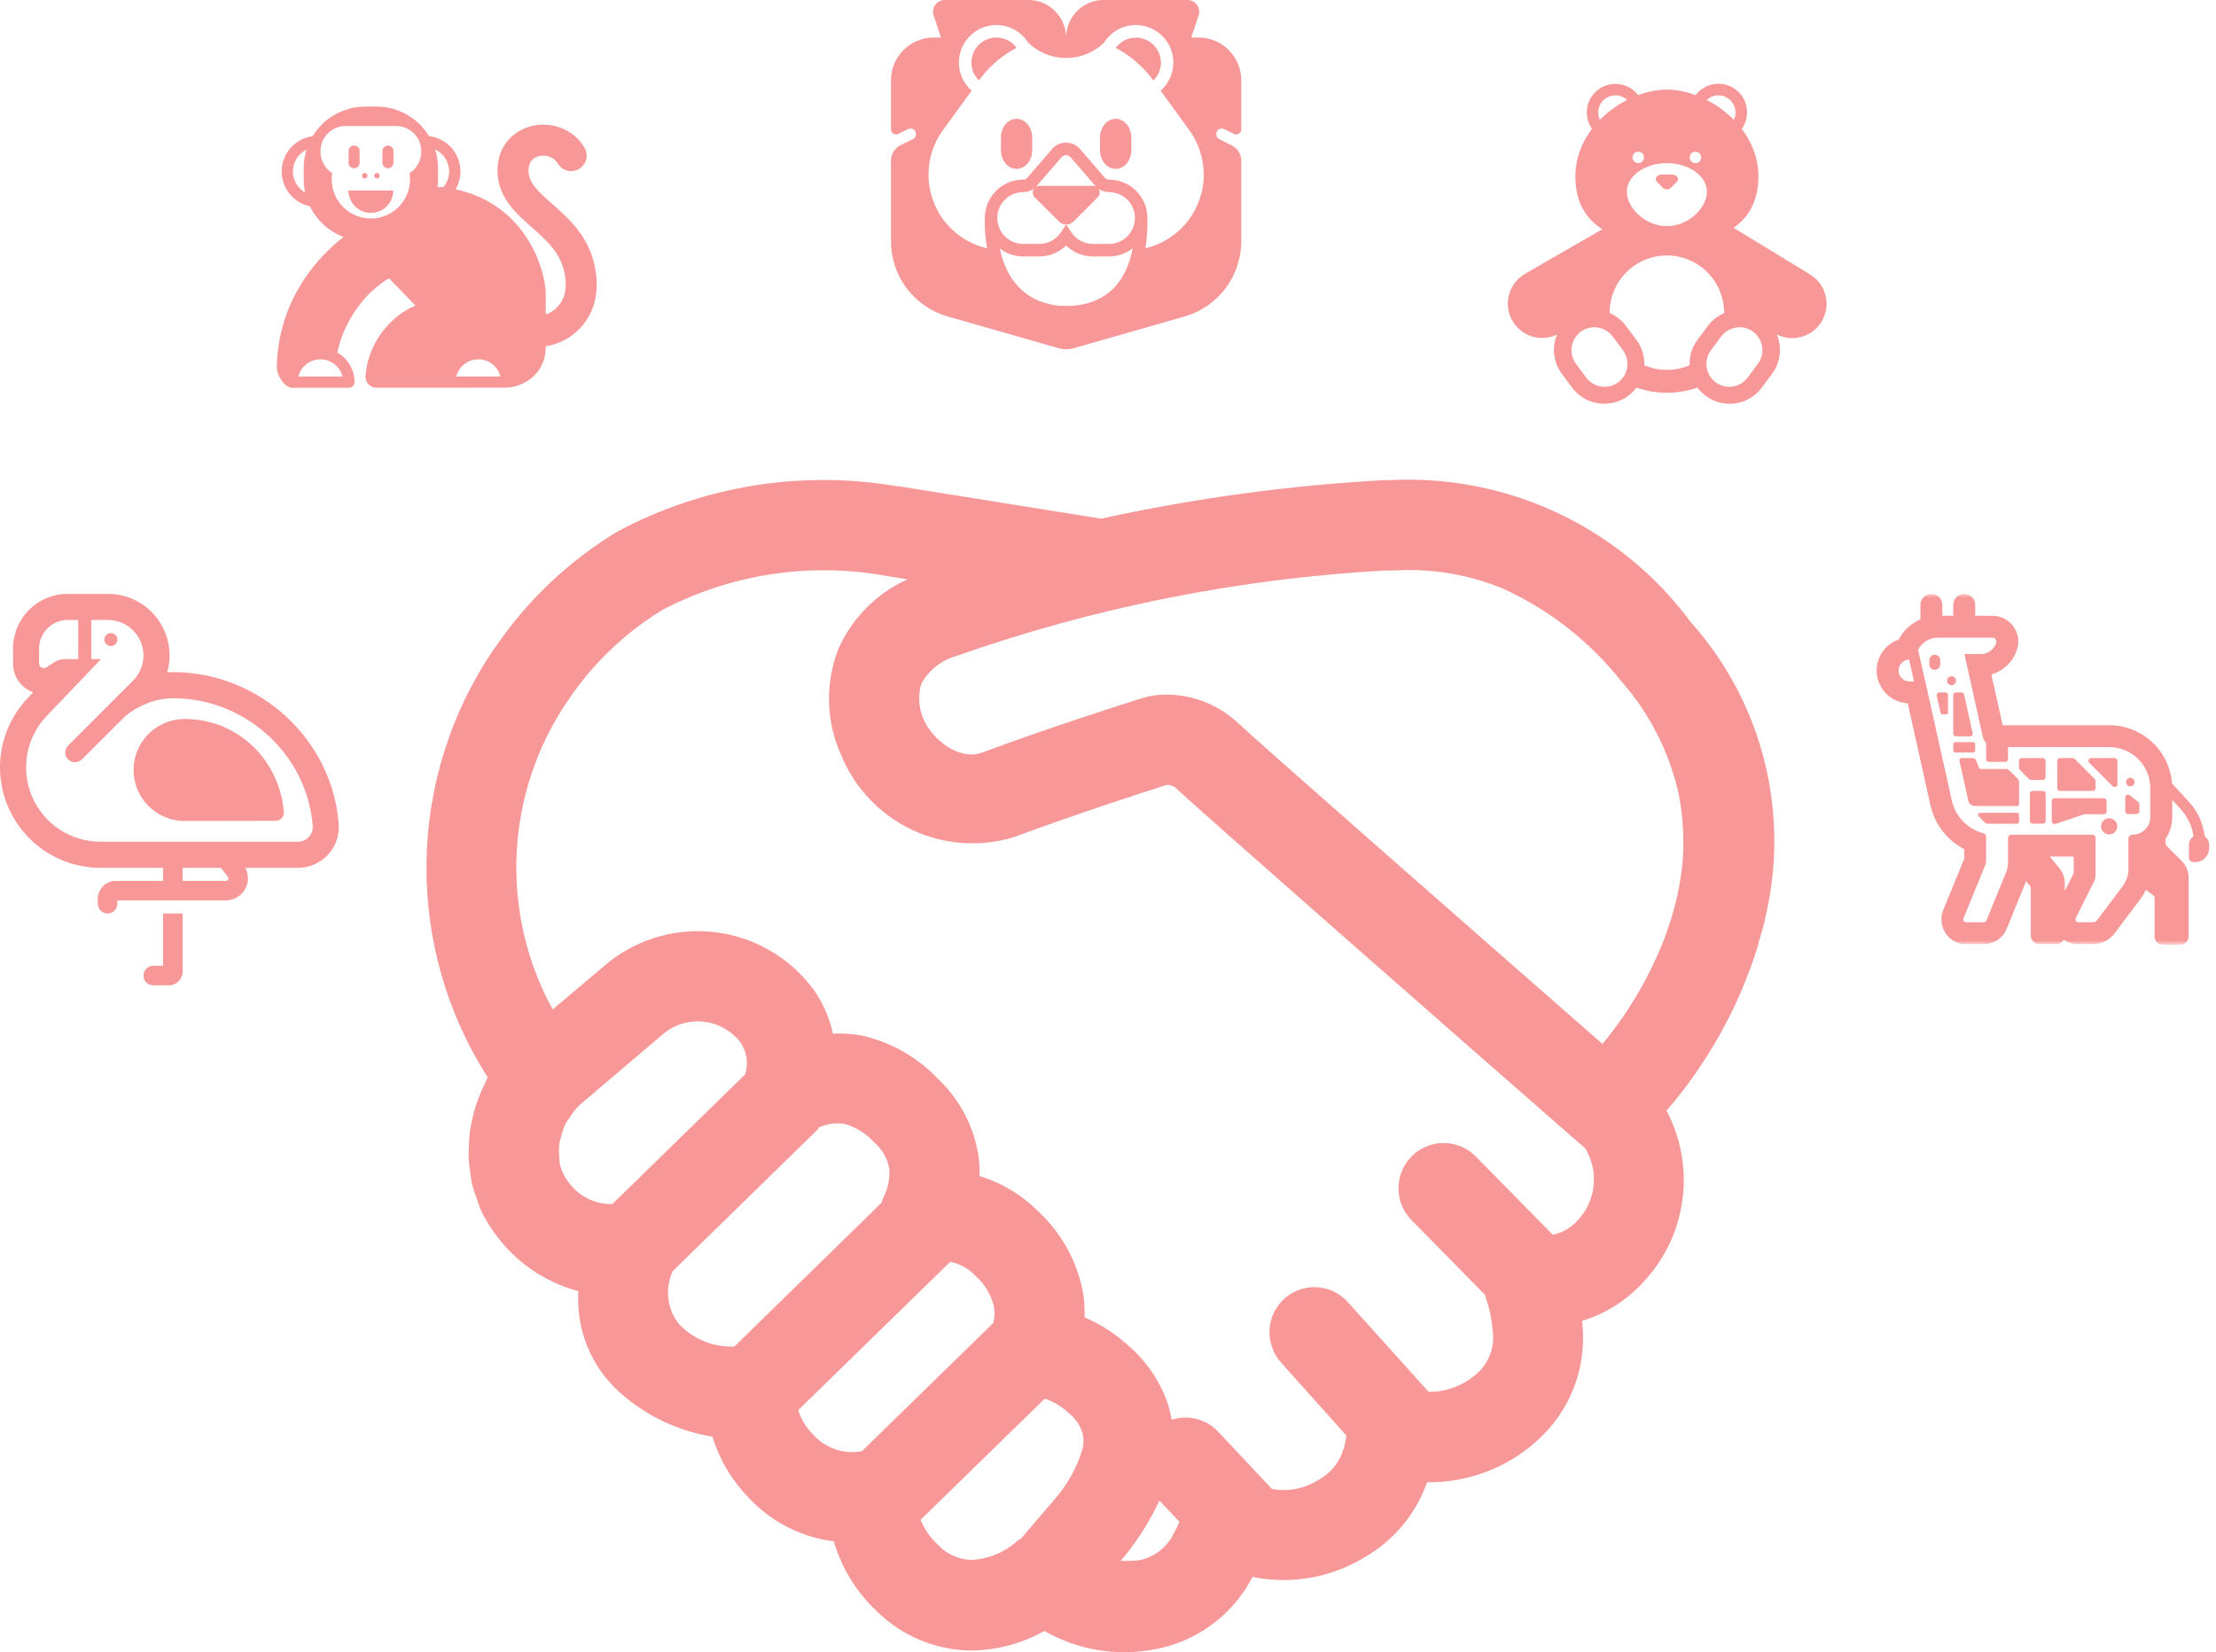 <svg width="291" height="217" viewBox="0 0 291 217" fill="none" xmlns="http://www.w3.org/2000/svg">
<path d="M24.237 94.43C31.227 94.43 36.692 99.792 37.275 106.628C37.326 107.279 36.812 107.827 36.161 107.81L24.237 107.827C22.46 107.827 20.757 107.121 19.5 105.865C18.244 104.609 17.538 102.905 17.538 101.128C17.538 99.352 18.244 97.648 19.5 96.392C20.757 95.135 22.46 94.43 24.237 94.43ZM14.557 84.853C14.784 84.853 15.002 84.763 15.163 84.602C15.324 84.441 15.414 84.223 15.414 83.996C15.414 83.769 15.324 83.551 15.163 83.391C15.002 83.23 14.784 83.14 14.557 83.14C14.33 83.14 14.112 83.23 13.952 83.391C13.791 83.551 13.701 83.769 13.701 83.996C13.701 84.223 13.791 84.441 13.952 84.602C14.112 84.763 14.33 84.853 14.557 84.853Z" fill="#F89797"/>
<path d="M22.995 88.279H22.712C22.46 88.279 22.209 88.288 21.955 88.305C22.299 87.102 22.359 85.835 22.13 84.605C21.901 83.374 21.39 82.214 20.636 81.215C19.882 80.216 18.907 79.405 17.787 78.847C16.666 78.29 15.432 77.999 14.18 78H8.887C6.983 78 5.157 78.756 3.811 80.103C2.465 81.449 1.708 83.275 1.708 85.178V87.149C1.708 88.975 2.866 90.381 4.353 90.935L3.673 91.647C1.882 93.514 0.679 95.867 0.215 98.412C-0.25 100.957 0.044 103.583 1.059 105.962C2.075 108.342 3.767 110.37 5.927 111.795C8.086 113.22 10.617 113.979 13.204 113.978H21.41V115.691H15.208C13.906 115.691 12.844 116.753 12.844 118.055V118.689C12.844 119.391 13.427 119.974 14.129 119.974C14.832 119.974 15.414 119.408 15.414 118.672V118.261H29.599C30.73 118.261 31.792 117.627 32.272 116.616C32.473 116.203 32.572 115.748 32.561 115.289C32.55 114.83 32.428 114.38 32.207 113.978H39.125C42.214 113.978 44.749 111.35 44.475 108.158C43.588 97.097 34.165 88.421 22.995 88.279ZM23.98 115.691V113.978H29.002L29.925 115.16C30.028 115.297 29.993 115.417 29.959 115.502C29.925 115.588 29.839 115.691 29.668 115.691H23.98ZM15.877 94.635C16.716 93.71 17.96 92.905 19.332 92.376C20.409 91.949 21.554 91.722 22.712 91.706H22.952C32.392 91.826 40.324 99.175 41.061 108.444C41.164 109.592 40.256 110.551 39.125 110.551H13.204C11.288 110.553 9.414 109.992 7.815 108.937C6.216 107.882 4.962 106.38 4.21 104.618C3.457 102.856 3.24 100.912 3.584 99.027C3.928 97.143 4.819 95.401 6.145 94.019L13.272 86.566H11.988V81.426H14.18C15.633 81.426 16.934 82.095 17.788 83.14C18.47 83.97 18.842 85.012 18.84 86.086C18.84 87.32 18.344 88.519 17.47 89.393L8.938 97.925C8.441 98.422 8.441 99.244 8.938 99.741C9.435 100.238 10.257 100.238 10.754 99.741L15.877 94.635ZM10.274 81.426V86.566H8.503C8.009 86.566 7.514 86.72 7.105 86.994L6.077 87.663C5.984 87.72 5.878 87.752 5.769 87.755C5.66 87.758 5.552 87.732 5.456 87.68C5.36 87.628 5.28 87.551 5.224 87.458C5.167 87.364 5.136 87.258 5.135 87.149V85.178C5.135 84.856 5.176 84.534 5.258 84.222L5.27 84.173L5.297 84.084C5.532 83.315 6.007 82.641 6.654 82.163C7.3 81.684 8.083 81.426 8.887 81.426H10.274ZM21.41 126.844V119.974H23.98V127.615C23.98 128.608 23.158 129.414 22.164 129.414H20.125C19.785 129.414 19.458 129.278 19.217 129.037C18.976 128.796 18.84 128.47 18.84 128.129C18.84 127.788 18.976 127.461 19.217 127.22C19.458 126.979 19.785 126.844 20.125 126.844H21.41Z" fill="#F89797"/>
<path d="M231.065 123.353C231.26 122.654 231.491 121.972 231.656 121.261C231.692 121.119 231.703 120.977 231.739 120.835C233.427 114.002 233.42 106.858 231.72 100.028C230.019 93.198 226.676 86.89 221.983 81.655C217.656 75.82 212.017 71.09 205.526 67.849C199.034 64.608 191.872 62.947 184.621 63.001H184.313C183.722 63.001 183.061 63.043 182.434 63.061H181.719C169.231 63.752 156.818 65.444 144.599 68.121L118.145 63.884H117.938C105.338 61.701 92.371 63.786 81.083 69.81C74.724 73.653 69.263 78.822 65.07 84.967L64.828 85.293L64.68 85.501C59.133 93.752 56.117 103.452 56.003 113.403C55.89 123.354 58.684 133.12 64.042 141.497C63.93 141.698 63.865 141.924 63.758 142.131C63.246 143.158 62.81 144.222 62.452 145.313C62.263 145.905 62.121 146.534 61.986 147.15C61.879 147.654 61.773 148.151 61.702 148.655C61.629 149.283 61.586 149.913 61.572 150.545C61.572 151.055 61.513 151.553 61.536 152.056C61.578 152.72 61.655 153.378 61.761 154.035C61.832 154.503 61.867 154.972 61.974 155.434C62.151 156.163 62.387 156.88 62.659 157.579C62.795 157.952 62.884 158.337 63.049 158.705C63.534 159.789 64.125 160.814 64.822 161.774C67.495 165.613 71.44 168.376 75.954 169.572C75.786 172.099 76.205 174.63 77.18 176.967C78.154 179.303 79.656 181.38 81.568 183.035C84.954 186.01 89.107 187.969 93.551 188.688C94.467 191.668 96.075 194.388 98.237 196.628C101.188 199.836 105.175 201.893 109.494 202.435C110.522 205.949 112.472 209.125 115.143 211.62C118.434 214.867 122.842 216.716 127.457 216.775C130.851 216.759 134.185 215.874 137.142 214.203C141.538 216.727 146.691 217.581 151.666 216.609C154.278 216.13 156.752 215.08 158.914 213.535C161.076 211.99 162.872 209.987 164.176 207.667C164.3 207.472 164.371 207.3 164.483 207.104C169.505 208.135 174.735 207.229 179.125 204.568C182.986 202.382 185.925 198.866 187.398 194.673C192.68 194.744 197.798 192.836 201.739 189.31C203.899 187.417 205.576 185.034 206.63 182.359C207.685 179.684 208.086 176.795 207.802 173.933C207.802 173.767 207.76 173.637 207.748 173.477C210.832 172.55 213.606 170.799 215.773 168.411C218.574 165.449 220.377 161.68 220.928 157.636C221.479 153.592 220.751 149.477 218.845 145.87C224.158 139.715 228.177 132.548 230.663 124.799C230.805 124.342 230.923 123.845 231.065 123.353ZM220.949 113.279C220.654 116.259 220.002 119.191 219.005 122.014L218.816 122.606C216.852 127.878 214.02 132.781 210.437 137.112C191.9 120.888 164.938 97.209 162.722 95.088C160.162 92.631 156.763 91.249 153.22 91.225C152.122 91.215 151.028 91.373 149.976 91.693C146.23 92.878 137.024 95.841 128.988 98.833C125.915 99.977 122.405 97.055 121.335 94.567C120.626 93.073 120.508 91.367 120.993 89.791C121.956 88.043 123.575 86.745 125.489 86.188C143.667 79.78 162.658 75.99 181.897 74.929H182.612C183.267 74.929 183.917 74.882 184.52 74.87C188.934 74.797 193.315 75.63 197.396 77.317C203.447 80.084 208.76 84.246 212.901 89.465C216.597 93.659 219.182 98.719 220.417 104.178L220.47 104.45C220.755 105.909 220.934 107.386 221.008 108.871C221.026 109.351 221.055 109.955 221.055 110.489C221.055 111.348 221.055 112.201 220.955 113.048L220.949 113.279ZM73.49 152.738C73.449 152.483 73.449 152.204 73.449 151.938C73.384 151.367 73.384 150.79 73.449 150.219C73.514 149.883 73.599 149.55 73.703 149.224C73.821 148.696 73.999 148.181 74.211 147.689C74.406 147.334 74.631 146.99 74.879 146.67C75.231 146.092 75.658 145.564 76.149 145.1L76.185 145.07L87.3 135.619C88.038 135.048 88.882 134.63 89.781 134.387C90.681 134.144 91.62 134.081 92.545 134.202C93.469 134.323 94.36 134.625 95.168 135.092C95.975 135.559 96.683 136.181 97.25 136.922C97.664 137.529 97.932 138.223 98.034 138.951C98.137 139.678 98.071 140.42 97.841 141.118L80.41 158.148C79.207 158.169 78.018 157.878 76.961 157.301C75.903 156.725 75.013 155.883 74.377 154.859C73.938 154.221 73.636 153.499 73.49 152.738ZM88.357 166.929L107.485 148.24L107.396 148.151C108.472 147.614 109.688 147.423 110.877 147.606C112.395 148.021 113.766 148.874 114.812 150.059C115.852 150.948 116.549 152.169 116.785 153.52C116.873 154.889 116.574 156.254 115.923 157.46C115.863 157.625 115.811 157.793 115.769 157.964L96.441 176.849C95.085 176.908 93.732 176.674 92.474 176.163C91.216 175.652 90.082 174.875 89.149 173.886C88.382 172.917 87.901 171.751 87.761 170.521C87.621 169.291 87.828 168.047 88.357 166.929ZM104.814 185.21L124.786 165.72C126.057 165.975 127.221 166.627 128.107 167.581C129.332 168.657 130.185 170.095 130.542 171.687C130.635 172.373 130.605 173.069 130.453 173.744L113.181 190.602C112.029 190.816 110.841 190.733 109.73 190.36C108.618 189.987 107.62 189.336 106.829 188.469C105.906 187.56 105.215 186.442 104.814 185.21ZM123.35 203.057C122.282 202.111 121.438 200.937 120.88 199.62L137.195 183.699C138.359 184.084 139.423 184.718 140.315 185.553C141.148 186.221 141.777 187.11 142.129 188.119C142.33 188.866 142.33 189.653 142.129 190.4C141.391 192.791 140.161 194.999 138.519 196.883L134.052 202.097H134.087C133.939 202.192 133.774 202.234 133.638 202.34C131.972 203.865 129.828 204.76 127.575 204.87C125.985 204.844 124.468 204.193 123.35 203.057ZM149.787 204.876C148.913 205.013 148.032 205.054 147.152 204.995L147.589 204.485L147.731 204.313L147.737 204.319C149.528 202.1 151.044 199.67 152.251 197.084L154.863 199.857C154.649 200.416 154.392 200.957 154.095 201.475C153.674 202.327 153.069 203.074 152.323 203.663C151.578 204.251 150.712 204.666 149.787 204.876ZM187.605 182.804L177.093 171.125C176.19 170.065 174.944 169.36 173.573 169.131C172.203 168.903 170.796 169.166 169.6 169.876C168.404 170.585 167.496 171.694 167.036 173.009C166.575 174.323 166.592 175.759 167.083 177.062C167.356 177.801 167.774 178.478 168.312 179.053L176.797 188.534C176.738 189.138 176.614 189.737 176.425 190.311C175.933 191.99 174.81 193.411 173.293 194.276C171.446 195.491 169.204 195.949 167.03 195.556L159.939 188.006C159.173 187.199 158.195 186.626 157.117 186.355C156.04 186.083 154.908 186.123 153.853 186.472C153.761 185.896 153.637 185.326 153.48 184.765C152.505 181.669 150.69 178.905 148.239 176.783C146.522 175.212 144.555 173.94 142.419 173.021C142.46 171.918 142.391 170.815 142.212 169.726C141.45 165.691 139.428 162.003 136.439 159.196C134.266 156.99 131.579 155.361 128.621 154.456C128.651 153.662 128.621 152.874 128.533 152.086C127.98 148.095 126.078 144.415 123.144 141.663C120.472 138.858 117.039 136.899 113.27 136.028C111.987 135.779 110.68 135.69 109.376 135.761C108.912 133.56 107.974 131.487 106.628 129.687C105.111 127.712 103.22 126.056 101.064 124.814C98.908 123.572 96.529 122.769 94.063 122.45C91.597 122.131 89.093 122.303 86.693 122.957C84.293 123.61 82.046 124.731 80.079 126.256L79.872 126.422L72.575 132.585C69.153 126.336 67.515 119.262 67.843 112.141C68.17 105.02 70.449 98.127 74.43 92.22L74.554 92.042C77.789 87.205 82.033 83.129 86.992 80.097C96.039 75.372 106.398 73.806 116.431 75.646L119.173 76.085C115.122 77.915 111.886 81.179 110.085 85.252C109.214 87.486 108.8 89.874 108.867 92.272C108.934 94.67 109.48 97.03 110.475 99.212C112.245 103.505 115.546 106.984 119.734 108.969C123.923 110.954 128.698 111.303 133.13 109.949C140.93 107.052 149.876 104.142 153.22 103.082C153.486 103.073 153.751 103.124 153.994 103.232C154.238 103.34 154.454 103.501 154.627 103.704C157.516 106.43 192.397 137.047 206.968 149.781L208.15 150.794C209.068 152.284 209.46 154.041 209.264 155.781C209.068 157.522 208.295 159.146 207.069 160.393C206.227 161.303 205.121 161.925 203.908 162.171L193.667 151.76C192.553 150.696 191.07 150.108 189.531 150.12C187.992 150.132 186.518 150.743 185.421 151.824C184.323 152.905 183.686 154.371 183.646 155.914C183.606 157.456 184.165 158.954 185.206 160.091L194.991 170.034C195.032 170.212 195.08 170.39 195.133 170.562L195.204 170.745C195.647 172.01 195.916 173.33 196.001 174.668C196.165 175.684 196.078 176.725 195.748 177.699C195.417 178.673 194.853 179.551 194.105 180.256C192.338 181.915 190.004 182.827 187.587 182.804H187.605Z" fill="#F89797"/>
<path d="M128.566 10.564C128.714 10.35 128.861 10.153 129.026 9.956V9.939C130.241 8.428 131.769 7.179 133.494 6.276C132.903 5.454 131.934 4.929 130.849 4.929C129.042 4.929 127.564 6.407 127.564 8.214C127.564 9.134 127.941 9.972 128.566 10.564ZM146.506 6.292C148.234 7.188 149.756 8.436 150.974 9.956L151.124 10.148C151.239 10.291 151.347 10.432 151.451 10.58C152.059 9.989 152.453 9.151 152.453 8.231C152.453 6.424 150.974 4.945 149.167 4.945C148.083 4.945 147.114 5.471 146.506 6.292ZM133.494 15.607C132.837 15.607 132.305 15.967 131.966 16.419C131.628 16.87 131.441 17.457 131.441 18.071V19.714C131.441 20.329 131.628 20.915 131.966 21.367C132.305 21.819 132.837 22.179 133.494 22.179C134.151 22.179 134.684 21.819 135.022 21.367C135.361 20.915 135.548 20.329 135.548 19.714V18.071C135.548 17.457 135.361 16.87 135.022 16.419C134.684 15.967 134.151 15.607 133.494 15.607ZM146.506 15.607C145.849 15.607 145.316 15.967 144.978 16.419C144.639 16.87 144.452 17.457 144.452 18.071V19.714C144.452 20.329 144.639 20.915 144.978 21.367C145.316 21.819 145.849 22.179 146.506 22.179C147.163 22.179 147.695 21.819 148.034 21.367C148.372 20.915 148.559 20.329 148.559 19.714V18.071C148.559 17.457 148.372 16.87 148.034 16.419C147.695 15.967 147.163 15.607 146.506 15.607Z" fill="#F89797"/>
<path d="M162.031 17.579L160.799 16.971C160.699 16.914 160.587 16.881 160.472 16.877C160.357 16.872 160.242 16.894 160.138 16.942C160.033 16.991 159.942 17.063 159.871 17.154C159.8 17.244 159.752 17.351 159.731 17.464C159.665 17.792 159.829 18.137 160.125 18.285L161.768 19.106C162.524 19.484 163 20.256 163 21.094V31.691C163 36.274 159.961 40.299 155.558 41.564L140.969 45.737C140.329 45.918 139.655 45.918 139.031 45.737L124.442 41.564C122.298 40.949 120.413 39.653 119.07 37.872C117.727 36.091 117.001 33.921 117 31.691V21.094C117 20.24 117.476 19.468 118.232 19.09L119.875 18.269C120.187 18.121 120.351 17.792 120.269 17.447C120.154 16.954 119.661 16.741 119.201 16.971L117.969 17.579C117.868 17.631 117.755 17.656 117.641 17.652C117.527 17.647 117.416 17.614 117.319 17.555C117.221 17.495 117.141 17.412 117.085 17.312C117.029 17.213 117 17.101 117 16.987V10.531C117.002 9.046 117.593 7.622 118.643 6.572C119.693 5.522 121.117 4.931 122.602 4.929H123.571L122.602 2.021C122.274 1.035 123.013 0 124.064 0H135.071C136.139 0 137.174 0.345 138.012 1.002C139.195 1.873 139.918 3.236 139.984 4.699H140C140.082 3.236 140.789 1.873 141.971 0.986C142.826 0.345 143.861 0 144.929 0H155.936C156.987 0 157.726 1.035 157.398 2.021L156.429 4.929H157.398C158.883 4.931 160.307 5.522 161.357 6.572C162.407 7.622 162.998 9.046 163 10.531V16.987C163 17.48 162.474 17.809 162.031 17.579ZM150.411 32.599C152.591 32.09 154.535 30.857 155.926 29.102C157.317 27.348 158.073 25.174 158.071 22.934C158.071 20.848 157.414 18.794 156.182 17.102L152.404 11.911C153.471 10.974 154.129 9.578 154.079 8.034C153.997 5.405 151.796 3.286 149.167 3.286C147.393 3.286 145.849 4.206 144.978 5.602C143.645 6.898 141.859 7.623 140 7.623C138.141 7.623 136.355 6.898 135.022 5.602C134.578 4.892 133.96 4.307 133.227 3.902C132.494 3.497 131.67 3.285 130.833 3.286C128.204 3.286 126.019 5.405 125.921 8.034C125.871 9.594 126.529 10.974 127.596 11.911L123.818 17.102C122.586 18.797 121.925 20.839 121.929 22.934C121.927 25.178 122.686 27.357 124.083 29.114C125.479 30.87 127.43 32.102 129.617 32.606C129.415 31.46 129.316 30.298 129.321 29.134H129.346C129.276 28.435 129.353 27.728 129.572 27.06C129.791 26.391 130.148 25.776 130.619 25.254C131.09 24.732 131.665 24.314 132.308 24.028C132.95 23.742 133.645 23.593 134.349 23.591C134.451 23.593 134.552 23.573 134.646 23.532C134.74 23.491 134.823 23.43 134.891 23.353L134.894 23.35L138.163 19.571C138.39 19.309 138.671 19.098 138.986 18.953C139.302 18.809 139.645 18.734 139.992 18.734C140.339 18.734 140.682 18.809 140.997 18.953C141.313 19.098 141.594 19.309 141.82 19.571L145.083 23.343C145.153 23.42 145.238 23.482 145.333 23.525C145.428 23.567 145.531 23.59 145.635 23.591C146.339 23.591 147.036 23.739 147.68 24.025C148.324 24.31 148.901 24.728 149.374 25.25C149.847 25.772 150.205 26.387 150.425 27.056C150.646 27.726 150.724 28.433 150.654 29.134H150.679C150.679 30.386 150.587 31.54 150.411 32.599ZM139.08 29.111L135.876 25.908C135.719 25.754 135.626 25.546 135.617 25.326C135.607 25.107 135.682 24.892 135.826 24.725C135.405 25.057 134.884 25.237 134.349 25.234C132.487 25.234 130.964 26.754 130.964 28.635C130.964 29.537 131.323 30.402 131.96 31.04C132.598 31.677 133.463 32.036 134.365 32.036H136.484C137.659 32.036 138.705 31.428 139.317 30.513L139.995 29.494C139.652 29.492 139.323 29.354 139.08 29.111ZM136.517 24.413H143.532C143.672 24.413 143.8 24.442 143.91 24.495C143.892 24.476 143.875 24.456 143.857 24.436L143.848 24.424L140.578 20.646C140.506 20.561 140.416 20.493 140.315 20.447C140.213 20.4 140.103 20.376 139.992 20.376C139.88 20.376 139.77 20.4 139.669 20.447C139.568 20.493 139.478 20.561 139.405 20.646L136.139 24.421L136.138 24.423C136.097 24.472 136.054 24.518 136.01 24.561C136.16 24.462 136.337 24.411 136.517 24.413ZM144.156 25.908L140.953 29.111C140.699 29.358 140.359 29.495 140.005 29.494L140.683 30.513C141.295 31.43 142.343 32.036 143.516 32.036H145.635C146.537 32.036 147.402 31.677 148.04 31.04C148.677 30.402 149.036 29.537 149.036 28.635C149.036 27.733 148.677 26.868 148.04 26.23C147.402 25.593 146.537 25.234 145.635 25.234C145.139 25.234 144.662 25.075 144.268 24.799C144.383 24.967 144.435 25.171 144.414 25.374C144.394 25.577 144.303 25.766 144.156 25.908ZM145.635 33.679H143.516C142.202 33.678 140.94 33.163 140 32.244C139.06 33.163 137.798 33.678 136.484 33.679H134.365C133.255 33.68 132.176 33.315 131.296 32.639C131.728 34.748 132.561 36.368 133.637 37.551C135.242 39.314 137.473 40.186 140 40.186C142.555 40.186 144.781 39.41 146.371 37.715C147.472 36.544 148.318 34.881 148.74 32.609C147.854 33.303 146.761 33.68 145.635 33.679Z" fill="#F89797"/>
<mask id="mask0_345_10" style="mask-type:luminance" maskUnits="userSpaceOnUse" x="245" y="78" width="46" height="46">
<path d="M245 78H291V124H245V78Z" fill="white"/>
</mask>
<g mask="url(#mask0_345_10)">
<path d="M270.156 99.922V103.516C270.156 103.717 270.314 103.875 270.516 103.875H274.828C275.029 103.875 275.187 103.717 275.187 103.516V102.581C275.187 102.481 275.144 102.394 275.087 102.323L272.427 99.663C272.354 99.603 272.263 99.568 272.169 99.563H270.516C270.314 99.563 270.156 99.721 270.156 99.922ZM277.703 99.563H274.612C274.296 99.563 274.138 99.951 274.354 100.181L277.444 103.271C277.674 103.487 278.062 103.329 278.062 103.013V99.922C278.062 99.721 277.904 99.563 277.703 99.563ZM276.266 104.838H269.797C269.596 104.838 269.437 104.996 269.437 105.198V107.871C269.437 108.116 269.682 108.288 269.912 108.216L273.678 106.951C273.721 106.937 273.75 106.937 273.793 106.937H276.28C276.481 106.937 276.639 106.779 276.639 106.578V105.212C276.625 104.996 276.467 104.838 276.266 104.838ZM259.044 96.285L257.923 91.225C257.91 91.144 257.868 91.07 257.804 91.017C257.741 90.964 257.661 90.936 257.578 90.938H256.859C256.658 90.938 256.5 91.096 256.5 91.297V96.357C256.5 96.558 256.658 96.716 256.859 96.716H258.699C258.929 96.716 259.087 96.515 259.044 96.285ZM259.361 105.859C258.944 105.859 258.584 105.571 258.484 105.183C258.328 104.551 258.084 103.422 257.851 102.351C257.678 101.535 257.496 100.72 257.305 99.908C257.262 99.721 257.391 99.563 257.564 99.563H259.073C259.26 99.563 259.418 99.678 259.49 99.85L259.878 100.842C259.921 100.928 260.022 101 260.137 101H263.4C263.587 101 263.774 101.072 263.903 101.216L264.924 102.236C265.053 102.366 265.139 102.553 265.139 102.739V105.586C265.139 105.729 265.024 105.859 264.866 105.859H259.361ZM266.447 102.323L265.226 101.101C265.163 101.034 265.128 100.947 265.125 100.856V99.922C265.125 99.721 265.283 99.563 265.47 99.563H268.259C268.46 99.563 268.618 99.721 268.618 99.922V102.078C268.618 102.279 268.46 102.438 268.259 102.438H266.706C266.62 102.438 266.519 102.394 266.447 102.323ZM266.922 108.173H268.273C268.474 108.173 268.632 108.015 268.632 107.814V104.234C268.632 104.033 268.474 103.875 268.273 103.875H266.922C266.721 103.875 266.562 104.033 266.562 104.234V107.814C266.562 108.015 266.721 108.173 266.922 108.173ZM254.329 91.369L254.847 93.669C254.861 93.755 254.933 93.813 255.019 93.813H255.637C255.738 93.813 255.81 93.726 255.81 93.64V91.297C255.824 91.096 255.652 90.938 255.465 90.938H254.689C254.459 90.938 254.286 91.153 254.329 91.369ZM256.5 98.556C256.5 98.714 256.629 98.829 256.773 98.829H259.102C259.26 98.829 259.375 98.714 259.375 98.556V97.737C259.375 97.665 259.346 97.595 259.295 97.544C259.244 97.493 259.174 97.464 259.102 97.464H256.773C256.701 97.464 256.631 97.493 256.58 97.544C256.529 97.595 256.5 97.665 256.5 97.737V98.556ZM260.036 106.75H264.866C265.01 106.75 265.139 106.865 265.139 107.023V107.914C265.139 108.058 265.024 108.188 264.866 108.188H261.028C260.884 108.188 260.755 108.13 260.654 108.029L259.835 107.224C259.796 107.185 259.77 107.135 259.76 107.081C259.75 107.027 259.756 106.971 259.777 106.92C259.799 106.869 259.835 106.826 259.881 106.796C259.927 106.765 259.981 106.75 260.036 106.75ZM256.859 89.399C256.859 89.556 256.797 89.706 256.687 89.816C256.576 89.927 256.426 89.989 256.27 89.989C256.114 89.989 255.964 89.927 255.853 89.816C255.743 89.706 255.681 89.556 255.681 89.399C255.681 89.243 255.743 89.093 255.853 88.983C255.964 88.872 256.114 88.81 256.27 88.81C256.426 88.81 256.576 88.872 256.687 88.983C256.797 89.093 256.859 89.243 256.859 89.399ZM279.083 106.549V104.723C279.083 104.421 279.428 104.249 279.658 104.436L280.794 105.327C280.88 105.399 280.937 105.499 280.937 105.614V106.549C280.937 106.75 280.779 106.908 280.578 106.908H279.442C279.241 106.908 279.083 106.75 279.083 106.549ZM278.034 108.533C278.034 108.815 277.922 109.085 277.722 109.285C277.523 109.484 277.252 109.596 276.97 109.596C276.688 109.596 276.417 109.484 276.218 109.285C276.018 109.085 275.906 108.815 275.906 108.533C275.906 108.25 276.018 107.98 276.218 107.78C276.417 107.581 276.688 107.469 276.97 107.469C277.252 107.469 277.523 107.581 277.722 107.78C277.922 107.98 278.034 108.25 278.034 108.533ZM279.744 103.271C279.893 103.271 280.036 103.212 280.141 103.107C280.246 103.002 280.305 102.859 280.305 102.711C280.305 102.562 280.246 102.419 280.141 102.314C280.036 102.209 279.893 102.15 279.744 102.15C279.596 102.15 279.453 102.209 279.348 102.314C279.243 102.419 279.184 102.562 279.184 102.711C279.184 102.859 279.243 103.002 279.348 103.107C279.453 103.212 279.596 103.271 279.744 103.271ZM253.352 87.258C253.352 87.66 253.668 87.976 254.071 87.976C254.459 87.976 254.789 87.66 254.789 87.258V86.711C254.789 86.309 254.473 85.993 254.071 85.993C253.668 85.993 253.352 86.309 253.352 86.711V87.258Z" fill="#F89797"/>
<path d="M253.625 78C253.244 78 252.878 78.151 252.609 78.421C252.339 78.691 252.188 79.056 252.188 79.438V81.344C250.96 81.87 249.952 82.804 249.334 83.989C248.489 84.284 247.756 84.834 247.237 85.564C246.718 86.294 246.438 87.167 246.438 88.062C246.438 89.166 246.862 90.228 247.622 91.029C248.382 91.83 249.419 92.31 250.521 92.369L253.491 105.715C253.762 106.95 254.301 108.111 255.069 109.116C255.837 110.121 256.816 110.944 257.938 111.53V112.78L255.149 119.598L255.126 119.664C254.45 121.576 255.729 124 258.167 124H260.525C261.872 124 263.035 123.173 263.519 121.976L266.067 115.731L266.621 116.407C266.659 116.455 266.68 116.512 266.683 116.572V122.877C266.683 123.485 267.172 123.974 267.78 123.974H270.048C270.244 123.975 270.436 123.923 270.604 123.825C270.773 123.726 270.912 123.584 271.007 123.413C271.51 123.777 272.146 124 272.887 124H274.828C275.392 124.002 275.948 123.871 276.452 123.617C276.955 123.362 277.391 122.992 277.723 122.537L281.08 118.065L281.088 118.054C281.364 117.684 281.6 117.283 281.793 116.861L282.842 117.661L282.847 117.663C282.876 117.684 282.899 117.711 282.916 117.743C282.932 117.775 282.939 117.81 282.938 117.846V122.998C282.938 123.587 283.413 124.108 284.055 124.08H286.308C286.452 124.081 286.596 124.053 286.729 123.998C286.863 123.944 286.984 123.863 287.086 123.761C287.188 123.658 287.269 123.537 287.324 123.403C287.379 123.27 287.407 123.127 287.406 122.982V115.254C287.406 114.438 287.07 113.65 286.499 113.079L284.574 111.156C284.446 111.024 284.375 110.847 284.376 110.663V110.184C284.947 109.329 285.251 108.324 285.25 107.296V105.054L286.199 106.089C287.196 107.111 287.845 108.422 288.053 109.835C287.867 109.955 287.714 110.12 287.609 110.314C287.503 110.508 287.449 110.726 287.449 110.947V112.644C287.449 112.96 287.708 113.219 288.024 113.219H288.326C289.304 113.219 290.094 112.399 290.094 111.422V110.947C290.095 110.732 290.043 110.52 289.943 110.33C289.843 110.14 289.698 109.976 289.521 109.855C289.311 108.054 288.506 106.374 287.234 105.082L285.228 102.913C285.076 100.831 284.141 98.884 282.612 97.462C281.082 96.041 279.072 95.251 276.984 95.25H262.986L261.505 88.58C262.288 88.352 263.003 87.936 263.589 87.369C264.175 86.802 264.613 86.1 264.866 85.326C265.604 83.11 263.936 80.875 261.646 80.875H259.375V79.438C259.375 79.056 259.224 78.691 258.954 78.421C258.684 78.151 258.319 78 257.938 78C257.556 78 257.191 78.151 256.921 78.421C256.651 78.691 256.5 79.056 256.5 79.438V80.875H255.062V79.438C255.062 79.056 254.911 78.691 254.641 78.421C254.372 78.151 254.006 78 253.625 78ZM260.812 109.869C260.812 109.668 260.669 109.496 260.468 109.438C259.439 109.17 258.506 108.623 257.77 107.856C257.034 107.09 256.525 106.135 256.299 105.097L252.829 89.5H252.816L251.878 85.33C252.124 84.853 252.496 84.454 252.954 84.175C253.411 83.897 253.937 83.749 254.473 83.75H261.646C262.006 83.75 262.25 84.095 262.135 84.426C262.037 84.733 261.87 85.013 261.646 85.245C261.445 85.454 261.204 85.62 260.937 85.734C260.671 85.848 260.384 85.906 260.094 85.906H257.966L260.367 96.716C260.44 97.04 260.597 97.327 260.812 97.557V99.706C260.812 99.907 260.971 100.066 261.172 100.066H263.328C263.529 100.066 263.688 99.907 263.688 99.706V98.125H276.984C279.96 98.125 282.375 100.54 282.375 103.516V107.296C282.375 108.576 281.34 109.625 280.046 109.625C279.901 109.625 279.762 109.683 279.66 109.785C279.558 109.887 279.5 110.026 279.5 110.171V114.182C279.5 114.958 279.241 115.72 278.781 116.338L275.403 120.837L275.4 120.842C275.335 120.932 275.249 121.004 275.149 121.054C275.049 121.103 274.939 121.127 274.828 121.125H272.887C272.629 121.125 272.456 120.837 272.571 120.593L275.001 115.749C275.116 115.504 275.188 115.217 275.188 114.944V110.071C275.188 109.826 274.986 109.625 274.742 109.625H264.133C263.889 109.625 263.688 109.826 263.688 110.071V113.233C263.688 113.693 263.601 114.153 263.429 114.584L260.856 120.895C260.839 120.937 260.814 120.976 260.784 121.01C260.751 121.046 260.711 121.075 260.666 121.095C260.622 121.115 260.574 121.125 260.525 121.125H258.167C257.923 121.125 257.751 120.866 257.837 120.622L260.712 113.592C260.781 113.434 260.815 113.263 260.812 113.091V109.869ZM250.697 86.625L251.344 89.5H250.75C249.959 89.5 249.312 88.853 249.312 88.062C249.312 87.291 249.931 86.654 250.697 86.625ZM272.312 114.696L271.144 117.025V115.999C271.139 115.294 270.899 114.611 270.462 114.058L269.186 112.5H272.312V114.696Z" fill="#F89797"/>
</g>
<path d="M218.139 22.932C217.993 22.932 217.85 22.974 217.728 23.054C217.606 23.134 217.509 23.247 217.451 23.381C217.371 23.563 217.466 23.762 217.607 23.902L218.358 24.654C218.428 24.723 218.511 24.779 218.602 24.817C218.694 24.855 218.791 24.874 218.89 24.874C218.989 24.874 219.087 24.855 219.178 24.817C219.269 24.779 219.352 24.723 219.422 24.654L220.173 23.902C220.313 23.762 220.409 23.563 220.33 23.381C220.271 23.247 220.175 23.134 220.052 23.054C219.93 22.974 219.787 22.932 219.641 22.932H218.139Z" fill="#F89797"/>
<path d="M208.373 14.773C208.373 15.577 208.625 16.322 209.055 16.934C207.722 18.686 206.87 20.804 206.87 23.16C206.87 26.489 208.224 28.716 210.412 30.109L200.257 35.971C199.246 36.554 198.5 37.506 198.177 38.627C197.853 39.748 197.977 40.951 198.522 41.983C199.068 43.015 199.992 43.795 201.1 44.159C202.209 44.523 203.416 44.443 204.467 43.936C204.115 44.778 203.989 45.697 204.1 46.603C204.211 47.509 204.557 48.37 205.102 49.102L206.447 50.909C206.936 51.568 207.573 52.102 208.307 52.47C209.04 52.839 209.85 53.03 210.67 53.029C211.491 53.029 212.3 52.836 213.033 52.467C213.766 52.098 214.402 51.562 214.891 50.903C216.176 51.355 217.528 51.585 218.89 51.584C220.298 51.584 221.649 51.343 222.903 50.897C223.391 51.557 224.027 52.094 224.76 52.464C225.493 52.834 226.303 53.027 227.124 53.029C227.945 53.03 228.755 52.839 229.489 52.471C230.222 52.102 230.86 51.568 231.35 50.909L232.696 49.102C233.243 48.368 233.588 47.505 233.699 46.597C233.81 45.69 233.682 44.769 233.327 43.925C234.368 44.45 235.57 44.551 236.683 44.208C237.796 43.864 238.733 43.104 239.298 42.085C239.862 41.066 240.011 39.868 239.712 38.743C239.413 37.617 238.689 36.651 237.693 36.047L227.653 29.92C229.672 28.521 230.91 26.344 230.91 23.16C230.91 20.804 230.058 18.686 228.725 16.934C229.297 16.13 229.53 15.133 229.373 14.158C229.216 13.184 228.682 12.31 227.886 11.727C227.09 11.143 226.096 10.896 225.12 11.04C224.143 11.183 223.262 11.705 222.667 12.492C221.396 12.022 220.103 11.768 218.89 11.768C217.678 11.768 216.384 12.022 215.113 12.492C214.636 11.869 213.975 11.41 213.224 11.181C212.473 10.952 211.669 10.964 210.925 11.216C210.181 11.468 209.535 11.946 209.077 12.584C208.619 13.222 208.373 13.988 208.373 14.773ZM212.129 12.52C212.724 12.52 213.265 12.751 213.668 13.127C212.344 13.8 211.136 14.682 210.092 15.738C209.929 15.394 209.856 15.015 209.879 14.636C209.902 14.256 210.021 13.889 210.224 13.568C210.428 13.247 210.709 12.982 211.042 12.799C211.375 12.616 211.749 12.52 212.129 12.52ZM226.402 41.129C225.551 41.494 224.812 42.078 224.26 42.821L222.914 44.629C222.197 45.589 221.831 46.765 221.877 47.963C220.961 48.359 219.951 48.579 218.89 48.579C217.835 48.579 216.832 48.362 215.921 47.97C215.969 46.77 215.603 45.591 214.885 44.629L213.538 42.821C212.983 42.072 212.237 41.486 211.378 41.122V41.066C211.378 39.074 212.169 37.163 213.578 35.754C214.987 34.346 216.898 33.554 218.89 33.554C220.883 33.554 222.793 34.346 224.202 35.754C225.611 37.163 226.402 39.074 226.402 41.066V41.129ZM227.905 14.773C227.905 15.119 227.827 15.446 227.689 15.738C226.644 14.682 225.437 13.8 224.113 13.127C224.434 12.827 224.835 12.627 225.268 12.553C225.701 12.478 226.146 12.531 226.549 12.706C226.952 12.881 227.295 13.17 227.536 13.537C227.777 13.904 227.905 14.334 227.905 14.773ZM215.134 21.429C214.935 21.429 214.744 21.35 214.603 21.209C214.462 21.068 214.383 20.877 214.383 20.678C214.383 20.479 214.462 20.288 214.603 20.147C214.744 20.006 214.935 19.927 215.134 19.927C215.333 19.927 215.524 20.006 215.665 20.147C215.806 20.288 215.885 20.479 215.885 20.678C215.885 20.877 215.806 21.068 215.665 21.209C215.524 21.35 215.333 21.429 215.134 21.429ZM218.89 29.693C215.986 29.693 213.632 27.259 213.632 25.185C213.632 23.112 215.986 21.429 218.89 21.429C221.794 21.429 224.149 23.112 224.149 25.185C224.149 27.259 221.794 29.693 218.89 29.693ZM223.398 20.678C223.398 20.877 223.318 21.068 223.178 21.209C223.037 21.35 222.846 21.429 222.646 21.429C222.447 21.429 222.256 21.35 222.115 21.209C221.974 21.068 221.895 20.877 221.895 20.678C221.895 20.479 221.974 20.288 222.115 20.147C222.256 20.006 222.447 19.927 222.646 19.927C222.846 19.927 223.037 20.006 223.178 20.147C223.318 20.288 223.398 20.479 223.398 20.678ZM211.775 44.191L213.121 46C213.356 46.317 213.527 46.677 213.624 47.06C213.721 47.442 213.741 47.84 213.684 48.231C213.626 48.621 213.493 48.997 213.291 49.336C213.088 49.674 212.821 49.97 212.505 50.206C212.188 50.441 211.828 50.612 211.446 50.709C211.063 50.806 210.665 50.826 210.274 50.769C209.884 50.712 209.509 50.578 209.17 50.376C208.831 50.173 208.535 49.906 208.299 49.59L206.953 47.781C206.477 47.142 206.275 46.339 206.391 45.551C206.506 44.762 206.931 44.052 207.57 43.576C208.209 43.1 209.011 42.898 209.8 43.014C210.588 43.129 211.299 43.552 211.775 44.191ZM226.024 44.191C226.26 43.875 226.555 43.608 226.894 43.406C227.233 43.204 227.609 43.07 227.999 43.013C228.39 42.956 228.788 42.977 229.17 43.073C229.553 43.17 229.913 43.341 230.229 43.577C230.546 43.813 230.813 44.108 231.015 44.447C231.217 44.786 231.35 45.162 231.407 45.552C231.465 45.943 231.444 46.341 231.347 46.723C231.251 47.106 231.08 47.466 230.844 47.782L229.499 49.59C229.263 49.906 228.968 50.173 228.629 50.376C228.29 50.578 227.914 50.712 227.524 50.769C227.133 50.826 226.735 50.806 226.353 50.709C225.97 50.612 225.61 50.441 225.294 50.206C224.977 49.97 224.71 49.674 224.508 49.336C224.305 48.997 224.172 48.621 224.115 48.231C224.057 47.84 224.078 47.442 224.174 47.06C224.271 46.677 224.442 46.317 224.678 46L226.024 44.191Z" fill="#F89797"/>
<path d="M48.702 27.963C49.481 27.963 50.229 27.654 50.78 27.102C51.331 26.551 51.641 25.804 51.641 25.024H45.763C45.763 26.648 47.078 27.963 48.702 27.963ZM47.896 23.447C47.993 23.447 48.086 23.408 48.154 23.34C48.223 23.271 48.261 23.178 48.261 23.081C48.261 22.985 48.223 22.892 48.154 22.823C48.086 22.755 47.993 22.716 47.896 22.716C47.799 22.716 47.706 22.755 47.638 22.823C47.569 22.892 47.531 22.985 47.531 23.081C47.531 23.178 47.569 23.271 47.638 23.34C47.706 23.408 47.799 23.447 47.896 23.447ZM49.86 23.081C49.86 23.177 49.822 23.27 49.753 23.339C49.685 23.407 49.592 23.446 49.495 23.446C49.398 23.446 49.305 23.407 49.237 23.339C49.168 23.27 49.13 23.177 49.13 23.081C49.13 22.984 49.168 22.891 49.237 22.823C49.305 22.754 49.398 22.715 49.495 22.715C49.592 22.715 49.685 22.754 49.753 22.823C49.822 22.891 49.86 22.984 49.86 23.081ZM46.501 19.115C46.308 19.115 46.123 19.192 45.987 19.328C45.851 19.464 45.775 19.648 45.775 19.841V21.376C45.775 21.568 45.851 21.753 45.987 21.889C46.123 22.025 46.308 22.102 46.501 22.102C46.693 22.102 46.878 22.025 47.014 21.889C47.15 21.753 47.226 21.568 47.226 21.376V19.843C47.226 19.747 47.208 19.653 47.171 19.565C47.135 19.477 47.081 19.397 47.014 19.329C46.946 19.262 46.866 19.208 46.778 19.172C46.69 19.135 46.596 19.115 46.501 19.115ZM50.219 19.843C50.219 19.65 50.295 19.465 50.431 19.329C50.567 19.193 50.752 19.117 50.945 19.117C51.137 19.117 51.322 19.193 51.458 19.329C51.594 19.465 51.67 19.65 51.67 19.843V21.376C51.67 21.568 51.594 21.753 51.458 21.889C51.322 22.025 51.137 22.102 50.945 22.102C50.752 22.102 50.567 22.025 50.431 21.889C50.295 21.753 50.219 21.568 50.219 21.376V19.843Z" fill="#F89797"/>
<path d="M41.055 17.89C41.776 16.702 42.79 15.72 44.001 15.039C45.212 14.357 46.578 13.999 47.967 14H49.437C50.825 13.999 52.19 14.356 53.4 15.037C54.61 15.717 55.625 16.698 56.346 17.884C57.114 17.975 57.849 18.255 58.483 18.7C59.116 19.145 59.629 19.74 59.975 20.433C60.322 21.125 60.49 21.893 60.466 22.667C60.441 23.441 60.225 24.196 59.836 24.866C68.546 26.753 71.361 34.435 71.666 38.22C71.668 38.24 71.668 38.261 71.669 38.281V41.303C71.968 41.2 72.278 41.051 72.584 40.84C73.55 40.184 74.334 39.019 74.285 37.273C74.194 34.054 72.528 32.256 70.398 30.353L69.875 29.889C68.971 29.093 67.945 28.19 67.149 27.208C66.127 25.947 65.327 24.389 65.327 22.378C65.327 19.087 67.53 17.022 70.032 16.505C72.418 16.01 75.261 16.886 76.753 19.394C77.029 19.858 77.109 20.413 76.976 20.936C76.842 21.46 76.507 21.909 76.042 22.185C75.578 22.461 75.023 22.541 74.499 22.408C73.976 22.275 73.527 21.939 73.251 21.475C72.774 20.675 71.799 20.299 70.857 20.494C70.033 20.665 69.401 21.227 69.401 22.378C69.401 23.193 69.691 23.875 70.313 24.642C70.875 25.335 71.586 25.963 72.48 26.754L73.113 27.316C75.405 29.364 78.216 32.16 78.357 37.158C78.447 40.364 76.929 42.811 74.879 44.208C73.917 44.864 72.82 45.297 71.669 45.474V45.548C71.669 49.062 68.87 50.751 66.607 50.917C66.581 50.918 66.555 50.918 66.53 50.917L49.448 50.918C48.645 50.918 47.931 50.256 47.997 49.382C48.303 45.347 50.922 41.658 54.565 40.133L51.084 36.546C48.143 38.245 45.207 41.926 44.296 46.299C44.983 46.691 45.553 47.257 45.95 47.94C46.347 48.623 46.556 49.399 46.555 50.189C46.555 50.386 46.477 50.574 46.338 50.713C46.2 50.852 46.011 50.93 45.815 50.93H38.338C38.242 50.93 38.147 50.911 38.058 50.875L38.05 50.872C37.408 50.62 37.007 50.062 36.752 49.613C36.503 49.173 36.361 48.687 36.349 48.329C36.349 48.316 36.349 48.303 36.349 48.29C36.479 40.23 40.818 34.455 45.117 31.121C43.184 30.39 41.603 28.948 40.697 27.091C39.618 26.864 38.654 26.262 37.976 25.392C37.298 24.523 36.95 23.442 36.993 22.34C37.036 21.238 37.467 20.187 38.211 19.373C38.954 18.559 39.962 18.034 41.055 17.892V17.89ZM58.218 24.593C58.538 24.22 58.767 23.777 58.888 23.3C59.008 22.823 59.016 22.325 58.912 21.844C58.808 21.364 58.593 20.914 58.286 20.53C57.979 20.146 57.587 19.838 57.141 19.631C57.387 20.404 57.52 21.229 57.52 22.084V23.553C57.52 23.909 57.498 24.258 57.454 24.602C57.703 24.572 57.957 24.569 58.218 24.593ZM40.254 19.657C39.733 19.911 39.291 20.302 38.976 20.789C38.661 21.275 38.485 21.838 38.466 22.417C38.447 22.996 38.586 23.57 38.869 24.076C39.152 24.581 39.567 25 40.07 25.288C39.946 24.718 39.883 24.137 39.883 23.555V22.085C39.883 21.241 40.014 20.425 40.254 19.657ZM45.384 16.551C44.51 16.551 43.671 16.898 43.053 17.516C42.435 18.134 42.088 18.973 42.088 19.847V19.951C42.088 21.122 42.701 22.152 43.622 22.735C43.504 23.471 43.547 24.223 43.748 24.94C43.949 25.657 44.303 26.322 44.786 26.889C45.269 27.455 45.869 27.911 46.545 28.223C47.221 28.535 47.957 28.697 48.702 28.697C49.447 28.697 50.182 28.535 50.858 28.223C51.534 27.911 52.135 27.455 52.618 26.889C53.101 26.322 53.455 25.657 53.656 24.94C53.857 24.223 53.9 23.471 53.781 22.735C54.252 22.439 54.639 22.027 54.907 21.541C55.175 21.054 55.316 20.507 55.316 19.951V19.847C55.316 18.973 54.969 18.134 54.351 17.516C53.733 16.898 52.894 16.551 52.02 16.551H45.384ZM42.076 47.193C41.41 47.192 40.763 47.414 40.237 47.823C39.711 48.231 39.337 48.803 39.172 49.449H44.982C44.817 48.803 44.442 48.231 43.916 47.823C43.389 47.414 42.742 47.193 42.076 47.193ZM59.911 49.444H65.718C65.552 48.8 65.177 48.23 64.651 47.822C64.126 47.415 63.48 47.194 62.815 47.194C62.15 47.194 61.504 47.415 60.978 47.822C60.452 48.23 60.077 48.8 59.911 49.444Z" fill="#F89797"/>
</svg>
